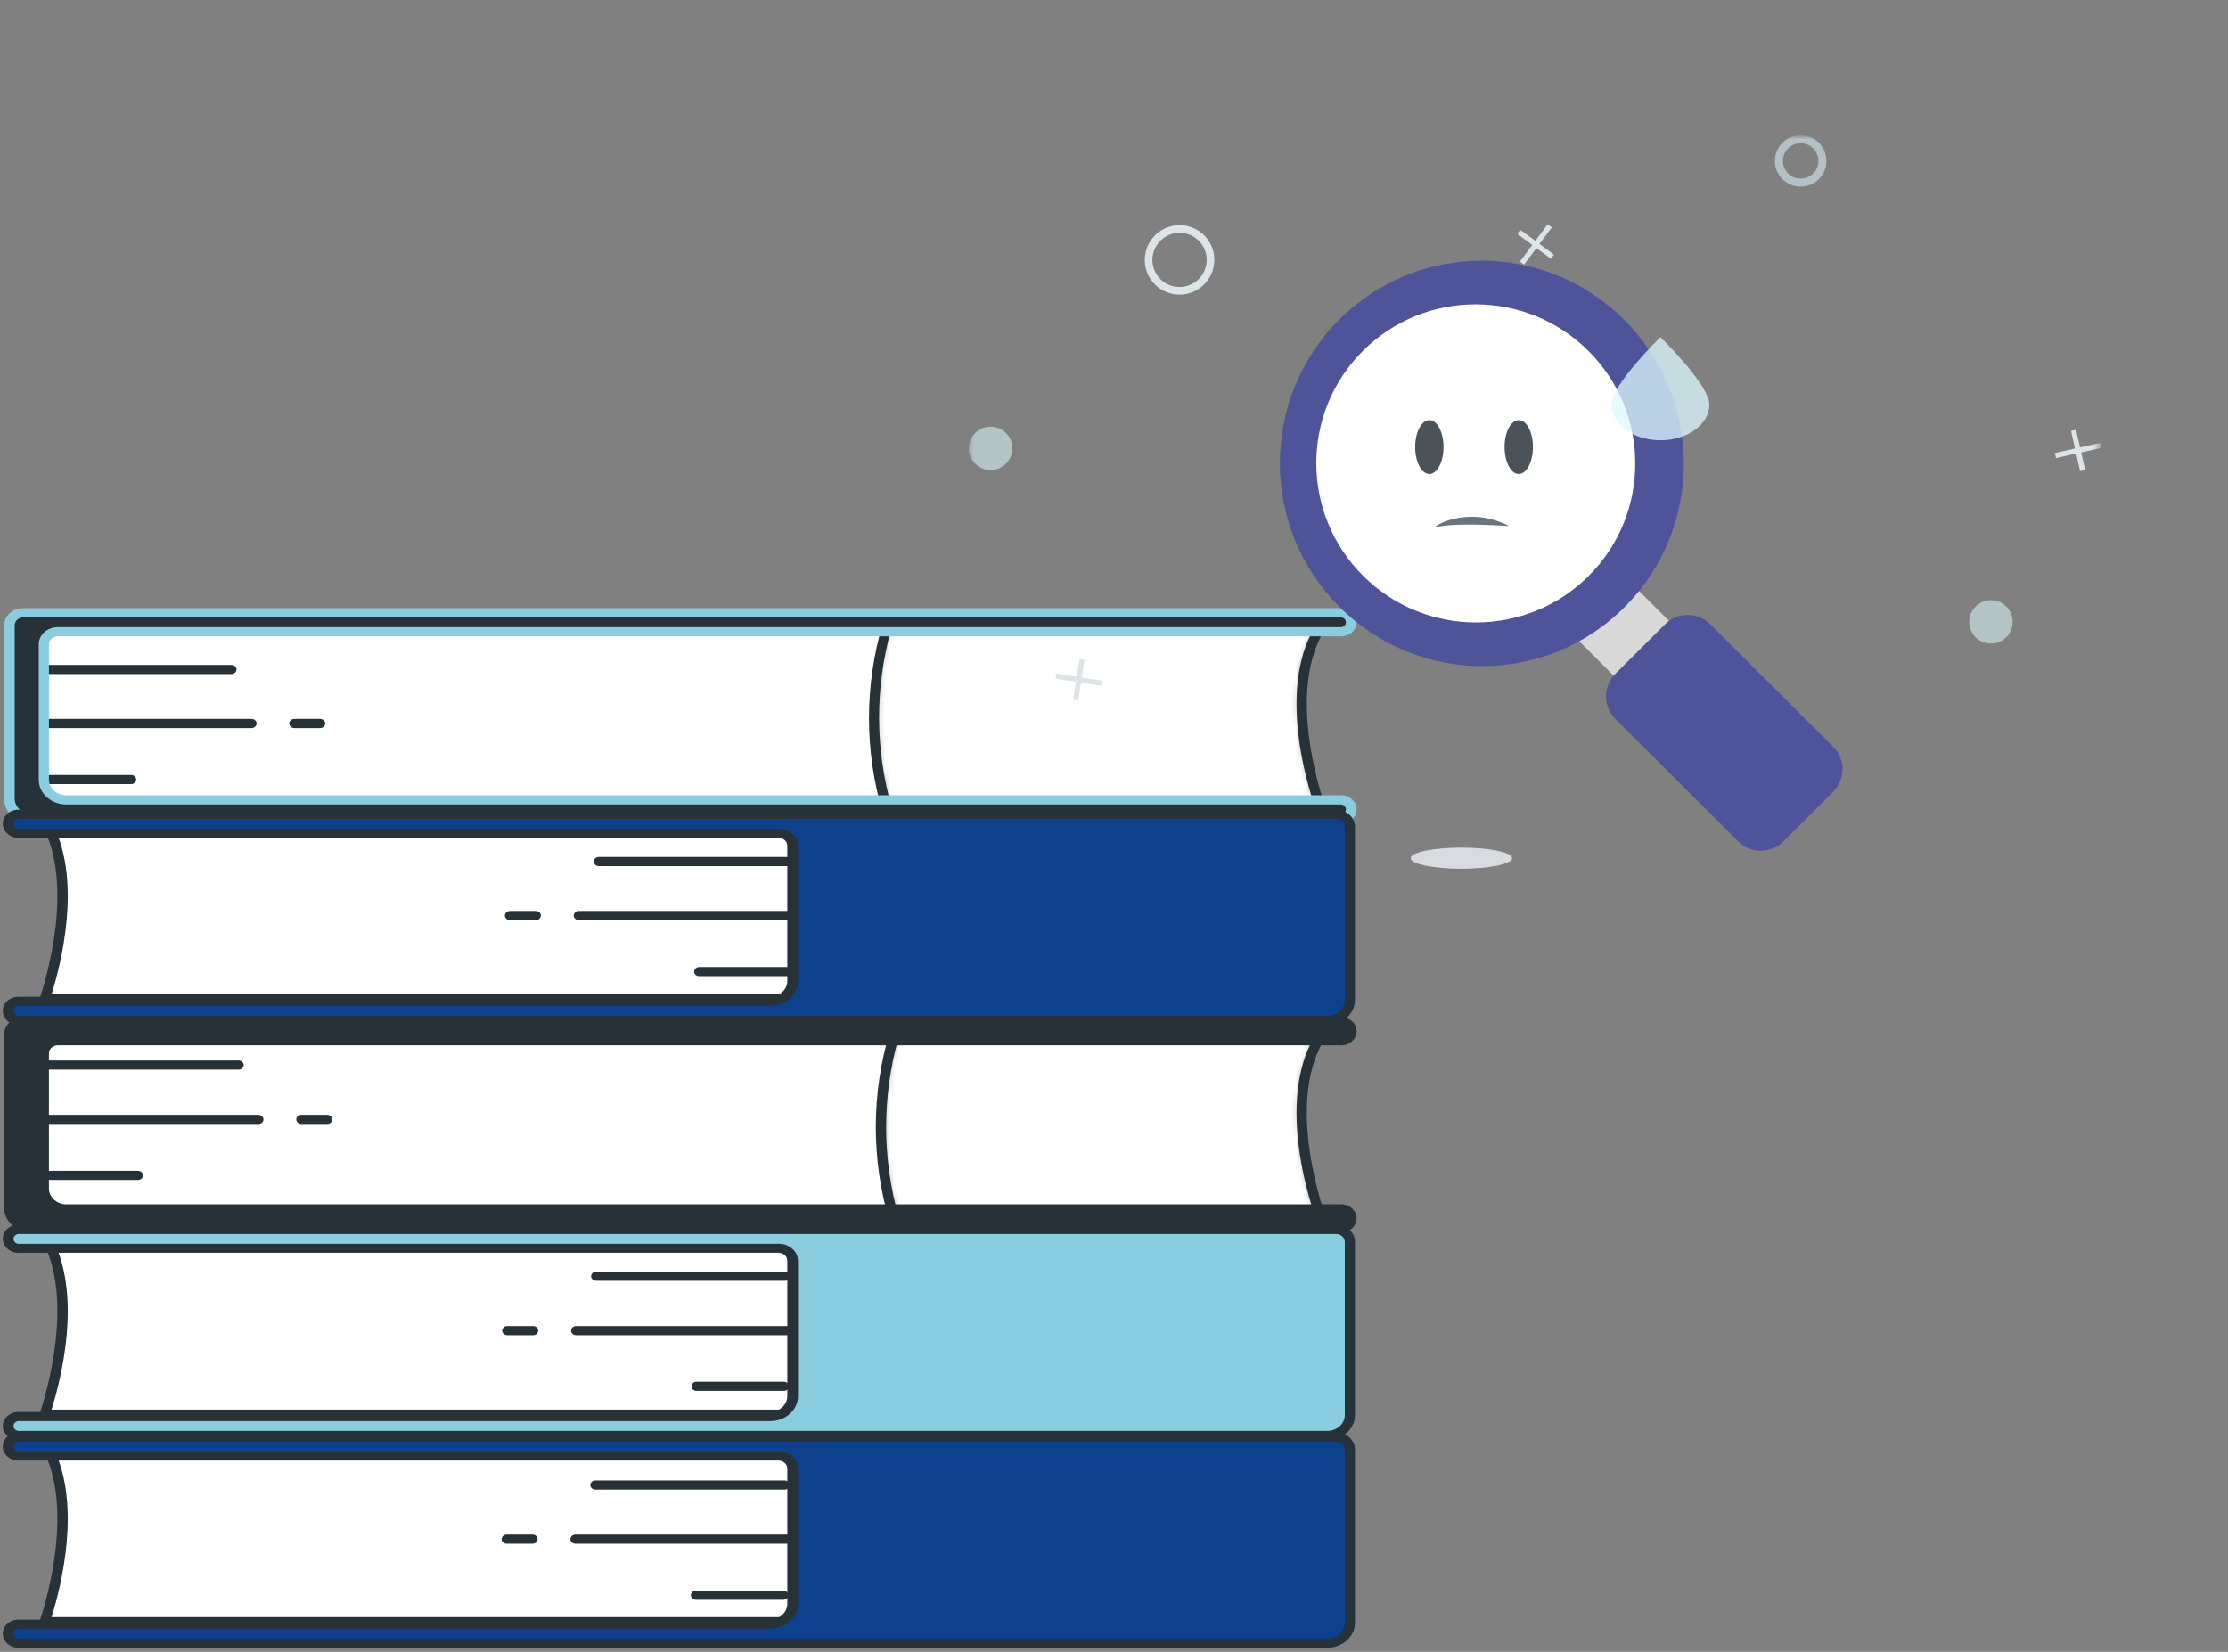 <svg width="472" height="350" viewBox="0 0 472 350" fill="none" xmlns="http://www.w3.org/2000/svg">
<rect x="0" y="0" width="472" height="350" fill="#808080" stroke="none"/>
<path d="M234.935 130.964H6.585V172.956H234.935V130.964Z" fill="white"/>
<path d="M234.935 173.927H6.585C6.301 173.922 6.029 173.818 5.828 173.637C5.626 173.456 5.511 173.212 5.505 172.956V130.964C5.505 130.706 5.619 130.459 5.822 130.277C6.024 130.095 6.299 129.993 6.585 129.993H234.935C235.222 129.993 235.496 130.095 235.699 130.277C235.901 130.459 236.015 130.706 236.015 130.964V172.956C236.015 173.214 235.901 173.46 235.699 173.642C235.496 173.824 235.222 173.927 234.935 173.927ZM7.665 171.986H233.855V131.934H7.665V171.986Z" fill="#263238"/>
<path d="M49.029 142.82H8.962C8.675 142.82 8.401 142.718 8.198 142.536C7.996 142.354 7.882 142.107 7.882 141.85C7.882 141.593 7.996 141.346 8.198 141.164C8.401 140.982 8.675 140.88 8.962 140.88H49.029C49.315 140.88 49.59 140.982 49.792 141.164C49.995 141.346 50.109 141.593 50.109 141.85C50.109 142.107 49.995 142.354 49.792 142.536C49.59 142.718 49.315 142.82 49.029 142.82Z" fill="#263238"/>
<path d="M67.82 154.269H62.356C62.069 154.269 61.795 154.167 61.592 153.985C61.39 153.803 61.276 153.556 61.276 153.299C61.276 153.042 61.39 152.795 61.592 152.613C61.795 152.431 62.069 152.329 62.356 152.329H67.82C68.107 152.329 68.382 152.431 68.584 152.613C68.787 152.795 68.9 153.042 68.9 153.299C68.9 153.556 68.787 153.803 68.584 153.985C68.382 154.167 68.107 154.269 67.82 154.269Z" fill="#263238"/>
<path d="M53.284 154.269H8.335C8.049 154.269 7.774 154.167 7.572 153.985C7.369 153.803 7.255 153.556 7.255 153.299C7.261 153.043 7.376 152.799 7.578 152.618C7.779 152.437 8.051 152.334 8.335 152.329H53.284C53.57 152.329 53.845 152.431 54.047 152.613C54.25 152.795 54.364 153.042 54.364 153.299C54.364 153.556 54.25 153.803 54.047 153.985C53.845 154.167 53.57 154.269 53.284 154.269Z" fill="#263238"/>
<path d="M27.774 166.145H9.285C8.999 166.145 8.724 166.043 8.521 165.861C8.319 165.679 8.205 165.432 8.205 165.175C8.205 164.918 8.319 164.671 8.521 164.489C8.724 164.307 8.999 164.205 9.285 164.205H27.774C28.061 164.205 28.335 164.307 28.538 164.489C28.74 164.671 28.854 164.918 28.854 165.175C28.854 165.432 28.74 165.679 28.538 165.861C28.335 166.043 28.061 166.145 27.774 166.145Z" fill="#263238"/>
<path d="M188.065 132.4C184.189 145.365 184.189 159.02 188.065 171.986H280.079C280.079 171.986 270.402 146.876 280.079 132.4H188.065Z" fill="white"/>
<path d="M280.078 172.956H188.064C187.824 172.96 187.59 172.891 187.398 172.761C187.206 172.631 187.068 172.447 187.006 172.238C183.128 159.089 183.128 145.258 187.006 132.109C187.075 131.911 187.213 131.738 187.4 131.616C187.586 131.493 187.812 131.428 188.043 131.429H280.057C280.246 131.434 280.431 131.483 280.594 131.571C280.756 131.659 280.891 131.783 280.984 131.931C281.078 132.08 281.127 132.247 281.127 132.418C281.127 132.588 281.078 132.756 280.985 132.904C271.676 146.837 280.985 171.423 280.985 171.715C281.04 171.86 281.055 172.015 281.031 172.167C281.006 172.318 280.941 172.463 280.842 172.588C280.743 172.713 280.612 172.815 280.461 172.886C280.309 172.957 280.141 172.994 279.97 172.995L280.078 172.956ZM188.885 171.016H278.588C276.795 165.815 270.942 146.391 278.242 133.37H188.777C185.352 145.734 185.389 158.668 188.885 171.016Z" fill="#263238"/>
<mask id="mask0_299_128" style="mask-type:luminance" maskUnits="userSpaceOnUse" x="185" y="132" width="96" height="40">
<mask id="mask1_299_128" style="mask-type:luminance" maskUnits="userSpaceOnUse" x="185" y="132" width="96" height="40">
<path d="M188.065 132.4C184.189 145.365 184.189 159.02 188.065 171.986H280.079C280.079 171.986 270.402 146.876 280.079 132.4H188.065Z" fill="white"/>
</mask>
<g mask="url(#mask1_299_128)">
<path d="M280.078 172.956H188.064C187.824 172.96 187.59 172.891 187.398 172.761C187.206 172.631 187.068 172.447 187.006 172.238C183.128 159.089 183.128 145.258 187.006 132.109C187.075 131.911 187.213 131.738 187.4 131.616C187.586 131.493 187.812 131.428 188.043 131.429H280.057C280.246 131.434 280.431 131.483 280.594 131.571C280.756 131.659 280.891 131.783 280.984 131.931C281.078 132.08 281.127 132.247 281.127 132.418C281.127 132.588 281.078 132.756 280.985 132.904C271.676 146.837 280.985 171.423 280.985 171.715C281.04 171.86 281.055 172.015 281.031 172.167C281.006 172.318 280.941 172.463 280.842 172.588C280.743 172.713 280.612 172.815 280.461 172.886C280.309 172.957 280.141 172.994 279.97 172.995L280.078 172.956ZM188.885 171.016H278.588C276.795 165.815 270.942 146.391 278.242 133.37H188.777C185.352 145.734 185.389 158.668 188.885 171.016Z" fill="white"/>
</g>
</mask>
<g mask="url(#mask0_299_128)">
<g opacity="0.24">
<path d="M188.065 132.4C184.189 145.365 184.189 159.02 188.065 171.986H280.079C280.079 171.986 270.402 146.876 280.079 132.4H188.065Z" fill="black"/>
<path d="M280.078 172.956H188.064C187.824 172.96 187.59 172.891 187.398 172.761C187.206 172.631 187.068 172.447 187.006 172.238C183.128 159.089 183.128 145.258 187.006 132.109C187.075 131.911 187.213 131.738 187.4 131.616C187.586 131.493 187.812 131.428 188.043 131.429H280.057C280.246 131.434 280.431 131.483 280.594 131.571C280.756 131.659 280.891 131.783 280.984 131.931C281.078 132.08 281.127 132.247 281.127 132.418C281.127 132.588 281.078 132.756 280.985 132.904C271.676 146.837 280.985 171.423 280.985 171.715C281.04 171.86 281.055 172.015 281.031 172.167C281.006 172.319 280.941 172.463 280.842 172.588C280.743 172.713 280.612 172.815 280.461 172.886C280.309 172.957 280.141 172.994 279.97 172.995L280.078 172.956ZM188.885 171.016H278.588C276.795 165.815 270.942 146.391 278.242 133.37H188.777C185.352 145.734 185.389 158.668 188.885 171.016Z" fill="#263238"/>
</g>
</g>
<path d="M9.286 165.175V136.513C9.286 135.808 9.598 135.132 10.152 134.634C10.707 134.135 11.46 133.855 12.245 133.855H283.815C284.388 133.855 284.938 133.65 285.343 133.287C285.748 132.923 285.975 132.429 285.975 131.914C285.975 131.4 285.748 130.906 285.343 130.542C284.938 130.178 284.388 129.974 283.815 129.974H4.901C4.116 129.974 3.364 130.254 2.809 130.753C2.254 131.251 1.942 131.927 1.942 132.632V169.192C1.939 169.757 2.06 170.316 2.299 170.839C2.538 171.361 2.889 171.836 3.332 172.237C3.776 172.637 4.303 172.955 4.884 173.171C5.464 173.388 6.087 173.5 6.715 173.5H283.815C284.388 173.5 284.938 173.295 285.343 172.931C285.748 172.567 285.975 172.074 285.975 171.559C285.975 171.045 285.748 170.551 285.343 170.187C284.938 169.823 284.388 169.619 283.815 169.619H14.059C13.418 169.616 12.785 169.499 12.195 169.273C11.606 169.046 11.073 168.717 10.628 168.302C10.183 167.888 9.835 167.398 9.604 166.861C9.374 166.324 9.266 165.75 9.286 165.175Z" fill="#263238"/>
<path d="M283.816 174.47H6.716C5.161 174.465 3.673 173.906 2.575 172.917C1.478 171.928 0.862 170.588 0.862 169.192V132.497C0.862 132.02 0.967 131.548 1.17 131.108C1.373 130.668 1.67 130.268 2.045 129.931C2.42 129.594 2.866 129.326 3.356 129.144C3.846 128.962 4.371 128.868 4.901 128.868H283.816C284.274 128.835 284.734 128.887 285.168 129.022C285.603 129.156 286.001 129.37 286.339 129.65C286.677 129.93 286.946 130.269 287.13 130.647C287.315 131.026 287.41 131.434 287.41 131.846C287.41 132.259 287.315 132.667 287.13 133.046C286.946 133.424 286.677 133.763 286.339 134.043C286.001 134.323 285.603 134.537 285.168 134.671C284.734 134.806 284.274 134.858 283.816 134.825H12.245C11.747 134.825 11.269 135.003 10.916 135.32C10.564 135.636 10.366 136.066 10.366 136.513V165.175C10.366 166.057 10.755 166.903 11.447 167.528C12.139 168.154 13.078 168.507 14.06 168.513H283.816C284.274 168.479 284.734 168.532 285.168 168.666C285.603 168.801 286.001 169.015 286.339 169.295C286.677 169.575 286.946 169.914 287.13 170.292C287.315 170.67 287.41 171.079 287.41 171.491C287.41 171.904 287.315 172.312 287.13 172.69C286.946 173.068 286.677 173.408 286.339 173.688C286.001 173.968 285.603 174.182 285.168 174.316C284.734 174.451 284.274 174.503 283.816 174.47ZM4.988 130.808C4.489 130.808 4.011 130.986 3.659 131.303C3.307 131.619 3.109 132.049 3.109 132.497V169.192C3.109 170.074 3.497 170.92 4.189 171.545C4.881 172.17 5.821 172.524 6.802 172.529H283.816C283.981 172.55 284.149 172.538 284.308 172.495C284.468 172.452 284.615 172.379 284.741 172.281C284.866 172.183 284.967 172.061 285.036 171.925C285.105 171.789 285.14 171.641 285.14 171.491C285.14 171.342 285.105 171.194 285.036 171.058C284.967 170.921 284.866 170.8 284.741 170.702C284.615 170.603 284.468 170.53 284.308 170.487C284.149 170.444 283.981 170.433 283.816 170.453H14.06C13.289 170.453 12.526 170.316 11.815 170.051C11.103 169.786 10.457 169.396 9.913 168.906C9.369 168.416 8.938 167.834 8.645 167.193C8.353 166.553 8.203 165.867 8.206 165.175V136.513C8.206 135.551 8.632 134.628 9.389 133.948C10.147 133.267 11.174 132.885 12.245 132.885H283.816C283.981 132.905 284.149 132.893 284.308 132.85C284.468 132.808 284.615 132.734 284.741 132.636C284.866 132.538 284.967 132.416 285.036 132.28C285.105 132.144 285.14 131.996 285.14 131.846C285.14 131.697 285.105 131.549 285.036 131.413C284.967 131.277 284.866 131.155 284.741 131.057C284.615 130.959 284.468 130.885 284.308 130.843C284.149 130.8 283.981 130.788 283.816 130.808H4.988Z" fill="#8BCDE0"/>
<path d="M234.935 217.627H6.585V259.62H234.935V217.627Z" fill="white"/>
<path d="M234.935 260.59H6.585C6.299 260.59 6.024 260.488 5.822 260.306C5.619 260.124 5.505 259.877 5.505 259.62V217.627C5.511 217.371 5.626 217.127 5.828 216.947C6.029 216.766 6.301 216.662 6.585 216.657H234.935C235.222 216.657 235.496 216.759 235.699 216.941C235.901 217.123 236.015 217.37 236.015 217.627V259.62C236.015 259.877 235.901 260.124 235.699 260.306C235.496 260.488 235.222 260.59 234.935 260.59ZM7.665 258.65H233.855V218.597H7.665V258.65Z" fill="#263238"/>
<path d="M50.541 226.631H10.409C10.123 226.631 9.848 226.529 9.645 226.347C9.443 226.165 9.329 225.918 9.329 225.661C9.329 225.403 9.443 225.157 9.645 224.975C9.848 224.793 10.123 224.691 10.409 224.691H50.541C50.827 224.691 51.102 224.793 51.305 224.975C51.507 225.157 51.621 225.403 51.621 225.661C51.621 225.918 51.507 226.165 51.305 226.347C51.102 226.529 50.827 226.631 50.541 226.631Z" fill="#263238"/>
<path d="M69.311 238.158H63.846C63.561 238.153 63.29 238.049 63.089 237.868C62.887 237.687 62.772 237.443 62.766 237.188C62.766 236.93 62.88 236.683 63.082 236.501C63.285 236.319 63.56 236.217 63.846 236.217H69.311C69.597 236.217 69.872 236.319 70.074 236.501C70.277 236.683 70.391 236.93 70.391 237.188C70.391 237.445 70.277 237.692 70.074 237.874C69.872 238.056 69.597 238.158 69.311 238.158Z" fill="#263238"/>
<path d="M54.731 238.158H9.804C9.518 238.158 9.243 238.056 9.04 237.874C8.838 237.692 8.724 237.445 8.724 237.188C8.724 236.93 8.838 236.683 9.04 236.501C9.243 236.319 9.518 236.217 9.804 236.217H54.731C55.017 236.217 55.292 236.319 55.495 236.501C55.697 236.683 55.811 236.93 55.811 237.188C55.811 237.445 55.697 237.692 55.495 237.874C55.292 238.056 55.017 238.158 54.731 238.158Z" fill="#263238"/>
<path d="M29.221 250.014H10.732C10.446 250.014 10.171 249.912 9.969 249.73C9.766 249.548 9.652 249.301 9.652 249.044C9.652 248.787 9.766 248.54 9.969 248.358C10.171 248.176 10.446 248.074 10.732 248.074H29.221C29.508 248.074 29.783 248.176 29.985 248.358C30.188 248.54 30.302 248.787 30.302 249.044C30.302 249.301 30.188 249.548 29.985 249.73C29.783 249.912 29.508 250.014 29.221 250.014Z" fill="#263238"/>
<path d="M189.49 219.082C185.626 232.05 185.626 245.702 189.49 258.669H280.079C280.079 258.669 270.402 233.559 280.079 219.082H189.49Z" fill="white"/>
<path d="M280.078 259.62H189.49C189.252 259.614 189.022 259.54 188.835 259.407C188.648 259.274 188.514 259.09 188.453 258.883C184.565 245.734 184.565 231.901 188.453 218.753C188.525 218.562 188.662 218.395 188.843 218.277C189.025 218.159 189.244 218.094 189.468 218.093H280.057C280.245 218.094 280.43 218.139 280.593 218.224C280.756 218.309 280.891 218.431 280.986 218.578C281.08 218.729 281.13 218.9 281.13 219.073C281.13 219.246 281.08 219.417 280.986 219.568C271.676 233.481 280.986 258.068 280.986 258.378C281.041 258.527 281.056 258.686 281.03 258.841C281.004 258.996 280.937 259.143 280.834 259.271C280.742 259.373 280.627 259.456 280.497 259.517C280.367 259.577 280.224 259.612 280.078 259.62ZM190.332 257.679H278.588C276.795 252.459 270.942 233.054 278.242 220.033H190.311C186.856 232.391 186.864 245.325 190.332 257.679Z" fill="#263238"/>
<mask id="mask2_299_128" style="mask-type:luminance" maskUnits="userSpaceOnUse" x="186" y="219" width="95" height="40">
<mask id="mask3_299_128" style="mask-type:luminance" maskUnits="userSpaceOnUse" x="186" y="219" width="95" height="40">
<path d="M189.49 219.082C185.626 232.05 185.626 245.702 189.49 258.669H280.079C280.079 258.669 270.402 233.559 280.079 219.082H189.49Z" fill="white"/>
</mask>
<g mask="url(#mask3_299_128)">
<path d="M280.078 259.62H189.49C189.252 259.614 189.022 259.539 188.835 259.407C188.648 259.274 188.514 259.09 188.453 258.882C184.565 245.734 184.565 231.901 188.453 218.753C188.525 218.561 188.662 218.395 188.843 218.277C189.025 218.159 189.244 218.094 189.468 218.093H280.057C280.245 218.094 280.43 218.139 280.593 218.224C280.756 218.309 280.891 218.431 280.986 218.578C281.08 218.729 281.13 218.899 281.13 219.073C281.13 219.246 281.08 219.416 280.986 219.568C271.676 233.481 280.986 258.067 280.986 258.378C281.041 258.527 281.056 258.685 281.03 258.841C281.004 258.996 280.937 259.143 280.834 259.271C280.742 259.373 280.627 259.456 280.497 259.516C280.367 259.577 280.224 259.612 280.078 259.62ZM190.332 257.679H278.588C276.795 252.459 270.942 233.054 278.242 220.033H190.311C186.856 232.391 186.864 245.325 190.332 257.679Z" fill="white"/>
</g>
</mask>
<g mask="url(#mask2_299_128)">
<g opacity="0.24">
<path d="M189.49 219.082C185.626 232.05 185.626 245.702 189.49 258.669H280.078C280.078 258.669 270.402 233.559 280.078 219.082H189.49Z" fill="black"/>
<path d="M280.078 259.62H189.49C189.252 259.614 189.022 259.539 188.835 259.406C188.648 259.274 188.514 259.09 188.453 258.882C184.565 245.734 184.565 231.901 188.453 218.753C188.525 218.561 188.662 218.395 188.843 218.277C189.025 218.159 189.244 218.094 189.468 218.093H280.057C280.245 218.094 280.43 218.139 280.593 218.224C280.756 218.309 280.891 218.431 280.986 218.578C281.08 218.729 281.13 218.899 281.13 219.073C281.13 219.246 281.08 219.416 280.986 219.568C271.676 233.481 280.986 258.067 280.986 258.378C281.041 258.527 281.056 258.685 281.03 258.841C281.004 258.996 280.937 259.143 280.834 259.271C280.742 259.373 280.627 259.456 280.497 259.516C280.367 259.577 280.224 259.612 280.078 259.62ZM190.332 257.679H278.588C276.795 252.459 270.942 233.054 278.242 220.033H190.311C186.856 232.391 186.864 245.325 190.332 257.679Z" fill="#263238"/>
</g>
</g>
<path d="M9.286 251.858V223.177C9.286 222.472 9.598 221.796 10.152 221.297C10.707 220.799 11.46 220.519 12.245 220.519H283.815C284.388 220.519 284.938 220.314 285.343 219.95C285.748 219.586 285.975 219.093 285.975 218.578C285.975 218.063 285.748 217.57 285.343 217.206C284.938 216.842 284.388 216.637 283.815 216.637H4.901C4.116 216.637 3.364 216.918 2.809 217.416C2.254 217.915 1.942 218.591 1.942 219.296V256.011C1.942 257.148 2.445 258.239 3.34 259.043C4.235 259.847 5.449 260.299 6.715 260.299H283.815C284.388 260.299 284.938 260.095 285.343 259.731C285.748 259.367 285.975 258.873 285.975 258.359C285.975 257.844 285.748 257.35 285.343 256.986C284.938 256.623 284.388 256.418 283.815 256.418H14.059C13.406 256.419 12.76 256.3 12.16 256.068C11.56 255.835 11.02 255.495 10.572 255.068C10.125 254.64 9.78 254.135 9.558 253.583C9.337 253.031 9.244 252.443 9.286 251.858Z" fill="#263238"/>
<path d="M283.816 261.134H6.716C5.163 261.134 3.675 260.579 2.577 259.593C1.479 258.607 0.862 257.269 0.862 255.875V219.16C0.862 218.684 0.967 218.212 1.17 217.771C1.373 217.331 1.67 216.931 2.045 216.594C2.42 216.257 2.866 215.99 3.356 215.808C3.846 215.625 4.371 215.531 4.901 215.531H283.816C284.274 215.498 284.734 215.55 285.168 215.685C285.603 215.82 286.001 216.034 286.339 216.314C286.677 216.593 286.946 216.933 287.13 217.311C287.315 217.689 287.41 218.097 287.41 218.51C287.41 218.923 287.315 219.331 287.13 219.709C286.946 220.087 286.677 220.427 286.339 220.707C286.001 220.986 285.603 221.2 285.168 221.335C284.734 221.47 284.274 221.522 283.816 221.489H12.245C11.747 221.489 11.269 221.667 10.916 221.983C10.564 222.3 10.366 222.729 10.366 223.177V251.858C10.372 252.736 10.763 253.577 11.454 254.199C12.146 254.82 13.082 255.171 14.06 255.176H283.816C284.274 255.143 284.734 255.195 285.168 255.33C285.603 255.464 286.001 255.678 286.339 255.958C286.677 256.238 286.946 256.578 287.13 256.956C287.315 257.334 287.41 257.742 287.41 258.155C287.41 258.568 287.315 258.976 287.13 259.354C286.946 259.732 286.677 260.072 286.339 260.351C286.001 260.631 285.603 260.845 285.168 260.98C284.734 261.114 284.274 261.167 283.816 261.134ZM4.988 217.472C4.489 217.472 4.011 217.65 3.659 217.966C3.307 218.283 3.109 218.712 3.109 219.16V255.875C3.114 256.753 3.505 257.594 4.197 258.215C4.888 258.837 5.824 259.188 6.802 259.193H283.816C283.981 259.213 284.149 259.202 284.308 259.159C284.468 259.116 284.615 259.043 284.741 258.945C284.866 258.846 284.967 258.725 285.036 258.589C285.105 258.452 285.14 258.304 285.14 258.155C285.14 258.005 285.105 257.857 285.036 257.721C284.967 257.585 284.866 257.464 284.741 257.365C284.615 257.267 284.468 257.194 284.308 257.151C284.149 257.108 283.981 257.096 283.816 257.117H14.06C12.507 257.117 11.018 256.563 9.921 255.576C8.823 254.59 8.206 253.253 8.206 251.858V223.177C8.206 222.7 8.311 222.229 8.514 221.788C8.717 221.348 9.014 220.948 9.389 220.611C9.764 220.274 10.21 220.007 10.7 219.824C11.19 219.642 11.715 219.548 12.245 219.548H283.816C283.981 219.569 284.149 219.557 284.308 219.514C284.468 219.471 284.615 219.398 284.741 219.3C284.866 219.201 284.967 219.08 285.036 218.944C285.105 218.808 285.14 218.66 285.14 218.51C285.14 218.36 285.105 218.213 285.036 218.076C284.967 217.94 284.866 217.819 284.741 217.72C284.615 217.622 284.468 217.549 284.308 217.506C284.149 217.463 283.981 217.452 283.816 217.472H4.988Z" fill="#263238"/>
<path d="M9.502 299.633C11.1 294.802 16.975 274.872 9.718 262.104H272.497V299.633H9.502Z" fill="white"/>
<path d="M272.475 300.604H9.501C9.334 300.602 9.169 300.567 9.019 300.499C8.87 300.432 8.739 300.335 8.637 300.216C8.535 300.092 8.466 299.949 8.436 299.797C8.406 299.646 8.416 299.49 8.465 299.342C9.761 295.461 15.916 275.144 8.745 262.473C8.654 262.327 8.607 262.164 8.607 261.997C8.607 261.831 8.654 261.667 8.745 261.522C8.842 261.379 8.979 261.261 9.141 261.179C9.304 261.097 9.488 261.055 9.674 261.056H272.475C272.762 261.056 273.036 261.158 273.239 261.34C273.441 261.522 273.555 261.769 273.555 262.026V299.556C273.567 299.69 273.548 299.824 273.499 299.951C273.45 300.078 273.373 300.194 273.271 300.293C273.17 300.391 273.046 300.47 272.909 300.523C272.772 300.577 272.625 300.604 272.475 300.604ZM10.927 298.663H271.395V263.074H11.424C17.212 275.144 13 292.007 10.927 298.663Z" fill="#263238"/>
<path d="M166.379 271.379H126.312C126.025 271.379 125.751 271.277 125.548 271.095C125.346 270.913 125.232 270.667 125.232 270.409C125.232 270.152 125.346 269.905 125.548 269.723C125.751 269.541 126.025 269.439 126.312 269.439H166.379C166.665 269.439 166.94 269.541 167.143 269.723C167.345 269.905 167.459 270.152 167.459 270.409C167.459 270.667 167.345 270.913 167.143 271.095C166.94 271.277 166.665 271.379 166.379 271.379Z" fill="#263238"/>
<path d="M112.941 282.906H107.476C107.19 282.906 106.915 282.804 106.713 282.622C106.51 282.44 106.396 282.193 106.396 281.936C106.396 281.679 106.51 281.432 106.713 281.25C106.915 281.068 107.19 280.966 107.476 280.966H112.941C113.228 280.966 113.502 281.068 113.705 281.25C113.907 281.432 114.021 281.679 114.021 281.936C114.021 282.193 113.907 282.44 113.705 282.622C113.502 282.804 113.228 282.906 112.941 282.906Z" fill="#263238"/>
<path d="M167.005 282.906H122.057C121.77 282.906 121.495 282.804 121.293 282.622C121.09 282.44 120.977 282.193 120.977 281.936C120.977 281.679 121.09 281.432 121.293 281.25C121.495 281.068 121.77 280.966 122.057 280.966H167.005C167.29 280.971 167.561 281.074 167.763 281.255C167.964 281.436 168.08 281.68 168.085 281.936C168.085 282.193 167.971 282.44 167.769 282.622C167.566 282.804 167.292 282.906 167.005 282.906Z" fill="#263238"/>
<path d="M166.055 294.705H147.565C147.279 294.705 147.004 294.602 146.802 294.42C146.599 294.238 146.485 293.992 146.485 293.734C146.485 293.477 146.599 293.23 146.802 293.048C147.004 292.866 147.279 292.764 147.565 292.764H166.055C166.341 292.764 166.616 292.866 166.818 293.048C167.021 293.23 167.135 293.477 167.135 293.734C167.135 293.992 167.021 294.238 166.818 294.42C166.616 294.602 166.341 294.705 166.055 294.705Z" fill="#263238"/>
<path d="M167.869 295.849V267.169C167.869 266.464 167.558 265.787 167.003 265.289C166.448 264.79 165.695 264.51 164.91 264.51H4.188C3.615 264.51 3.066 264.306 2.661 263.942C2.256 263.578 2.028 263.084 2.028 262.57C2.028 262.055 2.256 261.561 2.661 261.197C3.066 260.834 3.615 260.629 4.188 260.629H283.016C283.801 260.629 284.554 260.909 285.109 261.408C285.664 261.906 285.975 262.583 285.975 263.288V300.002C285.975 301.14 285.472 302.23 284.577 303.035C283.682 303.839 282.468 304.291 281.202 304.291H4.188C3.615 304.291 3.066 304.086 2.661 303.722C2.256 303.358 2.028 302.865 2.028 302.35C2.028 301.836 2.256 301.342 2.661 300.978C3.066 300.614 3.615 300.41 4.188 300.41H163.096C163.749 300.411 164.395 300.292 164.995 300.059C165.595 299.827 166.135 299.487 166.583 299.059C167.03 298.632 167.375 298.126 167.597 297.574C167.818 297.022 167.911 296.435 167.869 295.849Z" fill="#8BCDE0"/>
<path d="M281.202 305.125H4.188C3.73 305.158 3.27 305.106 2.836 304.971C2.401 304.837 2.003 304.623 1.665 304.343C1.328 304.063 1.058 303.723 0.874 303.345C0.689 302.967 0.594 302.559 0.594 302.146C0.594 301.734 0.689 301.325 0.874 300.947C1.058 300.569 1.328 300.23 1.665 299.95C2.003 299.67 2.401 299.456 2.836 299.321C3.27 299.187 3.73 299.134 4.188 299.168H163.096C164.074 299.163 165.01 298.811 165.701 298.19C166.393 297.569 166.784 296.728 166.789 295.849V267.169C166.801 266.73 166.623 266.305 166.293 265.983C165.962 265.661 165.505 265.467 165.018 265.441H4.188C3.73 265.475 3.27 265.422 2.836 265.288C2.401 265.153 2.003 264.939 1.665 264.659C1.328 264.379 1.058 264.04 0.874 263.662C0.689 263.284 0.594 262.875 0.594 262.463C0.594 262.05 0.689 261.642 0.874 261.264C1.058 260.886 1.328 260.546 1.665 260.266C2.003 259.986 2.401 259.772 2.836 259.638C3.27 259.503 3.73 259.451 4.188 259.484H283.016C284.088 259.484 285.115 259.866 285.872 260.547C286.63 261.227 287.055 262.15 287.055 263.113V299.827C287.058 300.521 286.909 301.207 286.616 301.849C286.324 302.49 285.893 303.073 285.35 303.565C284.806 304.057 284.16 304.448 283.449 304.716C282.737 304.983 281.973 305.123 281.202 305.125ZM4.188 301.108C4.023 301.088 3.855 301.1 3.696 301.142C3.536 301.185 3.389 301.258 3.263 301.357C3.138 301.455 3.037 301.576 2.968 301.713C2.899 301.849 2.864 301.997 2.864 302.146C2.864 302.296 2.899 302.444 2.968 302.58C3.037 302.716 3.138 302.838 3.263 302.936C3.389 303.034 3.536 303.107 3.696 303.15C3.855 303.193 4.023 303.205 4.188 303.185H281.202C282.18 303.179 283.116 302.828 283.807 302.207C284.499 301.586 284.89 300.745 284.895 299.866V263.152C284.895 262.704 284.697 262.274 284.345 261.958C283.993 261.641 283.515 261.463 283.016 261.463H4.188C4.023 261.443 3.855 261.455 3.696 261.498C3.536 261.54 3.389 261.614 3.263 261.712C3.138 261.81 3.037 261.932 2.968 262.068C2.899 262.204 2.864 262.352 2.864 262.502C2.864 262.651 2.899 262.799 2.968 262.935C3.037 263.072 3.138 263.193 3.263 263.291C3.389 263.39 3.536 263.463 3.696 263.506C3.855 263.548 4.023 263.56 4.188 263.54H165.018C166.089 263.54 167.117 263.922 167.874 264.603C168.632 265.283 169.057 266.206 169.057 267.169V295.849C169.052 297.243 168.433 298.577 167.337 299.562C166.24 300.547 164.755 301.103 163.204 301.108H4.188Z" fill="#263238"/>
<path d="M9.502 343.606C11.1 338.793 16.975 318.864 9.718 306.095H272.497V343.606H9.502Z" fill="white"/>
<path d="M272.475 344.576H9.501C9.333 344.579 9.166 344.545 9.016 344.478C8.865 344.41 8.735 344.311 8.637 344.188C8.535 344.068 8.466 343.928 8.436 343.78C8.406 343.631 8.416 343.478 8.464 343.334C9.76 339.453 15.916 319.116 8.745 306.464C8.654 306.319 8.607 306.155 8.607 305.989C8.607 305.822 8.654 305.658 8.745 305.513C8.842 305.37 8.979 305.252 9.141 305.171C9.304 305.089 9.488 305.047 9.674 305.048H272.475C272.761 305.048 273.036 305.15 273.239 305.332C273.441 305.514 273.555 305.76 273.555 306.018V343.528C273.567 343.662 273.548 343.796 273.499 343.923C273.45 344.05 273.372 344.166 273.271 344.265C273.169 344.363 273.046 344.442 272.909 344.495C272.772 344.549 272.624 344.576 272.475 344.576ZM10.927 342.635H271.395V307.066H11.424C17.212 319.097 13 335.979 10.927 342.635Z" fill="#263238"/>
<path d="M166.271 315.623H126.139C125.853 315.623 125.578 315.521 125.375 315.339C125.173 315.157 125.059 314.91 125.059 314.653C125.059 314.396 125.173 314.149 125.375 313.967C125.578 313.785 125.853 313.683 126.139 313.683H166.228C166.512 313.688 166.784 313.792 166.985 313.972C167.187 314.153 167.302 314.397 167.308 314.653C167.308 314.904 167.2 315.145 167.007 315.326C166.814 315.507 166.55 315.613 166.271 315.623Z" fill="#263238"/>
<path d="M112.812 327.092H107.348C107.061 327.092 106.786 326.99 106.584 326.808C106.381 326.626 106.268 326.379 106.268 326.122C106.268 325.864 106.381 325.617 106.584 325.436C106.786 325.254 107.061 325.151 107.348 325.151H112.812C113.099 325.151 113.373 325.254 113.576 325.436C113.778 325.617 113.892 325.864 113.892 326.122C113.892 326.379 113.778 326.626 113.576 326.808C113.373 326.99 113.099 327.092 112.812 327.092Z" fill="#263238"/>
<path d="M166.876 327.092H121.927C121.641 327.092 121.366 326.99 121.163 326.808C120.961 326.626 120.847 326.379 120.847 326.122C120.847 325.864 120.961 325.617 121.163 325.436C121.366 325.254 121.641 325.151 121.927 325.151H166.876C167.162 325.151 167.437 325.254 167.639 325.436C167.842 325.617 167.956 325.864 167.956 326.122C167.956 326.379 167.842 326.626 167.639 326.808C167.437 326.99 167.162 327.092 166.876 327.092Z" fill="#263238"/>
<path d="M165.925 338.968H147.436C147.15 338.968 146.875 338.866 146.672 338.684C146.47 338.502 146.356 338.255 146.356 337.997C146.356 337.74 146.47 337.493 146.672 337.311C146.875 337.129 147.15 337.027 147.436 337.027H165.925C166.212 337.027 166.486 337.129 166.689 337.311C166.891 337.493 167.005 337.74 167.005 337.997C167.005 338.255 166.891 338.502 166.689 338.684C166.486 338.866 166.212 338.968 165.925 338.968Z" fill="#263238"/>
<path d="M167.869 339.822V311.16C167.869 310.455 167.558 309.779 167.003 309.28C166.448 308.782 165.695 308.502 164.91 308.502H4.188C3.615 308.502 3.066 308.297 2.661 307.933C2.256 307.569 2.028 307.076 2.028 306.561C2.028 306.046 2.256 305.553 2.661 305.189C3.066 304.825 3.615 304.621 4.188 304.621H283.016C283.801 304.621 284.554 304.901 285.109 305.399C285.664 305.898 285.975 306.574 285.975 307.279V343.838C285.978 344.403 285.857 344.963 285.618 345.486C285.38 346.008 285.028 346.483 284.585 346.883C284.141 347.284 283.614 347.601 283.034 347.818C282.453 348.035 281.831 348.146 281.202 348.146H4.188C3.615 348.146 3.066 347.942 2.661 347.578C2.256 347.214 2.028 346.721 2.028 346.206C2.028 345.691 2.256 345.198 2.661 344.834C3.066 344.47 3.615 344.265 4.188 344.265H163.096C163.737 344.263 164.37 344.145 164.96 343.919C165.549 343.693 166.082 343.363 166.527 342.949C166.972 342.535 167.32 342.045 167.551 341.507C167.781 340.97 167.89 340.397 167.869 339.822Z" fill="#0E418D"/>
<path d="M281.202 349.117H4.188C3.73 349.15 3.27 349.098 2.836 348.963C2.401 348.828 2.003 348.614 1.665 348.335C1.328 348.055 1.058 347.715 0.874 347.337C0.689 346.959 0.594 346.551 0.594 346.138C0.594 345.725 0.689 345.317 0.874 344.939C1.058 344.561 1.328 344.221 1.665 343.941C2.003 343.662 2.401 343.448 2.836 343.313C3.27 343.178 3.73 343.126 4.188 343.159H163.096C164.077 343.154 165.017 342.8 165.709 342.175C166.401 341.549 166.789 340.703 166.789 339.822V311.16C166.789 310.712 166.591 310.283 166.239 309.966C165.887 309.65 165.409 309.472 164.91 309.472H4.188C3.73 309.505 3.27 309.453 2.836 309.318C2.401 309.184 2.003 308.97 1.665 308.69C1.328 308.41 1.058 308.07 0.874 307.692C0.689 307.314 0.594 306.906 0.594 306.493C0.594 306.08 0.689 305.672 0.874 305.294C1.058 304.916 1.328 304.576 1.665 304.297C2.003 304.017 2.401 303.803 2.836 303.668C3.27 303.534 3.73 303.481 4.188 303.514H283.016C283.547 303.514 284.072 303.608 284.562 303.791C285.052 303.973 285.497 304.24 285.872 304.577C286.247 304.914 286.545 305.314 286.748 305.755C286.951 306.195 287.055 306.667 287.055 307.143V343.838C287.055 345.235 286.439 346.575 285.342 347.564C284.245 348.553 282.756 349.112 281.202 349.117ZM4.188 345.1C4.023 345.079 3.855 345.091 3.696 345.134C3.536 345.177 3.389 345.25 3.263 345.348C3.138 345.447 3.037 345.568 2.968 345.704C2.899 345.84 2.864 345.988 2.864 346.138C2.864 346.288 2.899 346.435 2.968 346.572C3.037 346.708 3.138 346.829 3.263 346.928C3.389 347.026 3.536 347.099 3.696 347.142C3.855 347.185 4.023 347.196 4.188 347.176H281.202C282.184 347.171 283.123 346.817 283.815 346.192C284.507 345.566 284.895 344.72 284.895 343.838V307.143C284.895 306.695 284.697 306.266 284.345 305.949C283.993 305.633 283.515 305.455 283.016 305.455H4.188C4.023 305.435 3.855 305.446 3.696 305.489C3.536 305.532 3.389 305.605 3.263 305.704C3.138 305.802 3.037 305.923 2.968 306.059C2.899 306.196 2.864 306.344 2.864 306.493C2.864 306.643 2.899 306.791 2.968 306.927C3.037 307.063 3.138 307.184 3.263 307.283C3.389 307.381 3.536 307.454 3.696 307.497C3.855 307.54 4.023 307.552 4.188 307.531H165.018C166.089 307.531 167.117 307.914 167.874 308.594C168.632 309.275 169.057 310.198 169.057 311.16V339.822C169.057 341.218 168.441 342.558 167.344 343.547C166.247 344.536 164.758 345.095 163.204 345.1H4.188Z" fill="#263238"/>
<path d="M9.502 211.65C11.1 206.838 16.975 186.909 9.718 174.14H272.497V211.65H9.502Z" fill="white"/>
<path d="M272.475 212.621H9.501C9.333 212.624 9.166 212.59 9.016 212.522C8.865 212.455 8.735 212.355 8.637 212.232C8.535 212.113 8.466 211.973 8.436 211.824C8.406 211.676 8.416 211.523 8.464 211.379C9.76 207.498 15.916 187.161 8.745 174.509C8.654 174.364 8.607 174.2 8.607 174.033C8.607 173.867 8.654 173.703 8.745 173.558C8.842 173.415 8.979 173.297 9.141 173.215C9.304 173.134 9.488 173.091 9.674 173.092H272.475C272.761 173.092 273.036 173.194 273.239 173.376C273.441 173.558 273.555 173.805 273.555 174.062V211.573C273.567 211.706 273.548 211.841 273.499 211.968C273.45 212.095 273.372 212.211 273.271 212.31C273.169 212.408 273.046 212.486 272.909 212.54C272.772 212.594 272.624 212.621 272.475 212.621ZM10.927 210.68H271.395V175.11H11.424C17.212 187.142 13 204.024 10.927 210.68Z" fill="#263238"/>
<path d="M166.962 183.513H126.873C126.587 183.513 126.312 183.411 126.11 183.229C125.907 183.047 125.793 182.8 125.793 182.543C125.793 182.285 125.907 182.038 126.11 181.856C126.312 181.675 126.587 181.572 126.873 181.572H166.962C167.249 181.572 167.523 181.675 167.726 181.856C167.928 182.038 168.042 182.285 168.042 182.543C168.042 182.8 167.928 183.047 167.726 183.229C167.523 183.411 167.249 183.513 166.962 183.513Z" fill="#263238"/>
<path d="M113.503 194.962H108.038C107.752 194.962 107.477 194.86 107.275 194.678C107.072 194.496 106.958 194.249 106.958 193.992C106.964 193.736 107.08 193.492 107.281 193.311C107.482 193.13 107.754 193.026 108.038 193.021H113.503C113.79 193.021 114.064 193.124 114.267 193.306C114.469 193.487 114.583 193.734 114.583 193.992C114.583 194.249 114.469 194.496 114.267 194.678C114.064 194.86 113.79 194.962 113.503 194.962Z" fill="#263238"/>
<path d="M167.567 194.962H122.618C122.332 194.962 122.057 194.86 121.854 194.678C121.652 194.496 121.538 194.249 121.538 193.992C121.544 193.736 121.659 193.492 121.861 193.311C122.062 193.13 122.333 193.026 122.618 193.021H167.567C167.853 193.021 168.128 193.124 168.33 193.306C168.533 193.487 168.647 193.734 168.647 193.992C168.647 194.249 168.533 194.496 168.33 194.678C168.128 194.86 167.853 194.962 167.567 194.962Z" fill="#263238"/>
<path d="M166.638 206.838H148.127C147.84 206.838 147.566 206.736 147.363 206.554C147.161 206.372 147.047 206.125 147.047 205.868C147.052 205.612 147.168 205.368 147.369 205.187C147.571 205.006 147.842 204.902 148.127 204.897H166.638C166.922 204.902 167.194 205.006 167.395 205.187C167.596 205.368 167.712 205.612 167.718 205.868C167.718 206.125 167.604 206.372 167.401 206.554C167.199 206.736 166.924 206.838 166.638 206.838Z" fill="#263238"/>
<path d="M167.869 207.866V179.205C167.869 178.5 167.558 177.824 167.003 177.325C166.448 176.826 165.695 176.546 164.91 176.546H4.188C3.615 176.546 3.066 176.342 2.661 175.978C2.256 175.614 2.028 175.121 2.028 174.606C2.028 174.091 2.256 173.598 2.661 173.234C3.066 172.87 3.615 172.665 4.188 172.665H283.016C283.801 172.665 284.554 172.945 285.109 173.444C285.664 173.943 285.975 174.619 285.975 175.324V211.883C285.978 212.448 285.857 213.008 285.618 213.53C285.38 214.053 285.028 214.528 284.585 214.928C284.141 215.329 283.614 215.646 283.034 215.863C282.453 216.08 281.831 216.191 281.202 216.191H4.188C3.615 216.191 3.066 215.987 2.661 215.623C2.256 215.259 2.028 214.765 2.028 214.251C2.028 213.736 2.256 213.242 2.661 212.879C3.066 212.515 3.615 212.31 4.188 212.31H163.096C163.737 212.308 164.37 212.19 164.96 211.964C165.549 211.738 166.082 211.408 166.527 210.994C166.972 210.58 167.32 210.089 167.551 209.552C167.781 209.015 167.89 208.442 167.869 207.866Z" fill="#0E418D"/>
<path d="M281.202 217.161H4.188C3.73 217.195 3.27 217.142 2.836 217.008C2.401 216.873 2.003 216.659 1.665 216.379C1.328 216.099 1.058 215.76 0.874 215.382C0.689 215.004 0.594 214.595 0.594 214.183C0.594 213.77 0.689 213.362 0.874 212.984C1.058 212.606 1.328 212.266 1.665 211.986C2.003 211.706 2.401 211.492 2.836 211.358C3.27 211.223 3.73 211.171 4.188 211.204H163.096C164.077 211.199 165.017 210.845 165.709 210.22C166.401 209.594 166.789 208.748 166.789 207.866V179.205C166.789 178.757 166.591 178.328 166.239 178.011C165.887 177.695 165.409 177.517 164.91 177.517H4.188C3.73 177.55 3.27 177.498 2.836 177.363C2.401 177.228 2.003 177.014 1.665 176.734C1.328 176.455 1.058 176.115 0.874 175.737C0.689 175.359 0.594 174.951 0.594 174.538C0.594 174.125 0.689 173.717 0.874 173.339C1.058 172.961 1.328 172.621 1.665 172.341C2.003 172.062 2.401 171.848 2.836 171.713C3.27 171.578 3.73 171.526 4.188 171.559H283.016C284.088 171.559 285.115 171.942 285.872 172.622C286.63 173.303 287.055 174.226 287.055 175.188V211.883C287.055 213.28 286.439 214.619 285.342 215.609C284.245 216.598 282.756 217.156 281.202 217.161ZM4.188 213.145C4.023 213.124 3.855 213.136 3.696 213.179C3.536 213.222 3.389 213.295 3.263 213.393C3.138 213.491 3.037 213.613 2.968 213.749C2.899 213.885 2.864 214.033 2.864 214.183C2.864 214.332 2.899 214.48 2.968 214.616C3.037 214.753 3.138 214.874 3.263 214.972C3.389 215.071 3.536 215.144 3.696 215.187C3.855 215.23 4.023 215.241 4.188 215.221H281.202C282.184 215.216 283.123 214.862 283.815 214.236C284.507 213.611 284.895 212.765 284.895 211.883V175.188C284.895 174.966 284.847 174.747 284.752 174.542C284.658 174.337 284.52 174.151 284.345 173.994C284.171 173.837 283.963 173.713 283.735 173.628C283.507 173.543 283.263 173.5 283.016 173.5H4.188C4.023 173.479 3.855 173.491 3.696 173.534C3.536 173.577 3.389 173.65 3.263 173.748C3.138 173.847 3.037 173.968 2.968 174.104C2.899 174.24 2.864 174.388 2.864 174.538C2.864 174.688 2.899 174.835 2.968 174.972C3.037 175.108 3.138 175.229 3.263 175.328C3.389 175.426 3.536 175.499 3.696 175.542C3.855 175.585 4.023 175.596 4.188 175.576H165.018C166.089 175.576 167.117 175.958 167.874 176.639C168.632 177.319 169.057 178.242 169.057 179.205V207.866C169.057 209.263 168.441 210.602 167.344 211.592C166.247 212.581 164.758 213.139 163.204 213.145H4.188Z" fill="#263238"/>
<g clip-path="url(#clip0_299_128)">
<mask id="mask4_299_128" style="mask-type:luminance" maskUnits="userSpaceOnUse" x="184" y="0" width="288" height="196">
<path d="M472 0H184.217V195.435H472V0Z" fill="white"/>
</mask>
<g mask="url(#mask4_299_128)">
<mask id="mask5_299_128" style="mask-type:luminance" maskUnits="userSpaceOnUse" x="205" y="28" width="246" height="168">
<path d="M205.246 28.931H450.573V195.534H205.246V28.931Z" fill="white"/>
</mask>
<g mask="url(#mask5_299_128)">
<path d="M209.853 90.402C212.395 90.402 214.46 92.462 214.46 94.998C214.46 97.534 212.395 99.594 209.853 99.594C207.31 99.594 205.246 97.534 205.246 94.998C205.246 92.462 207.31 90.402 209.853 90.402Z" fill="#B3C3C6"/>
<path d="M421.778 127.17C424.321 127.17 426.386 129.229 426.386 131.766C426.386 134.302 424.321 136.361 421.778 136.361C419.236 136.361 417.171 134.302 417.171 131.766C417.171 129.229 419.236 127.17 421.778 127.17Z" fill="#B3C3C6"/>
<path d="M381.466 29.506C384.009 29.506 386.074 31.565 386.074 34.102C386.074 36.638 384.009 38.698 381.466 38.698C378.924 38.698 376.859 36.638 376.859 34.102C376.859 31.565 378.924 29.506 381.466 29.506Z" stroke="#B3C1C6" stroke-width="1.705"/>
</g>
<mask id="mask6_299_128" style="mask-type:luminance" maskUnits="userSpaceOnUse" x="211" y="37" width="234" height="159">
<path d="M211.6 37.063H444.617V195.307H211.6V37.063Z" fill="white"/>
</mask>
<g mask="url(#mask6_299_128)">
<path d="M256.265 56.602C255.414 60.117 251.864 62.285 248.345 61.44C244.826 60.594 242.66 57.054 243.512 53.538C244.364 50.023 247.913 47.855 251.432 48.701C254.952 49.546 257.117 53.087 256.265 56.602Z" stroke="#DDE4E7" stroke-width="1.619"/>
<path d="M233.332 145.312L223.61 143.794L223.78 142.716L233.502 144.233L233.332 145.312ZM228.416 148.413L227.335 148.245L228.697 139.614L229.777 139.783L228.416 148.413Z" fill="#DDE4E7"/>
<path d="M445.162 94.909L435.561 97.055L435.321 95.99L444.922 93.844L445.162 94.909ZM441.736 99.593L440.67 99.831L438.746 91.307L439.813 91.068L441.736 99.593Z" fill="#DDE4E7"/>
<path d="M328.749 48.177L322.877 56.066L321.999 55.415L327.871 47.527L328.749 48.177ZM329.212 53.959L328.56 54.836L321.535 49.633L322.188 48.757L329.212 53.959Z" fill="#DDE4E7"/>
</g>
<mask id="mask7_299_128" style="mask-type:luminance" maskUnits="userSpaceOnUse" x="184" y="2" width="288" height="196">
<path d="M184.217 2.341H472V197.775H184.217V2.341Z" fill="white"/>
</mask>
<g mask="url(#mask7_299_128)">
<mask id="mask8_299_128" style="mask-type:luminance" maskUnits="userSpaceOnUse" x="184" y="2" width="288" height="196">
<path d="M184.217 2.341H472V197.775H184.217V2.341Z" fill="white"/>
</mask>
<g mask="url(#mask8_299_128)">
<path d="M340.786 118.794L362.143 140.099L350.468 151.745L329.112 130.44L340.786 118.794Z" fill="#D8D8D8"/>
<path d="M362.31 132.263L388.351 158.241C390.988 160.872 390.989 165.142 388.353 167.771L377.802 178.297C375.166 180.926 370.885 180.925 368.249 178.295L342.208 152.317C339.571 149.686 339.57 145.416 342.206 142.787L352.757 132.261C355.393 129.632 359.673 129.633 362.31 132.263Z" fill="#4F539A"/>
<path d="M344.215 128.585C360.914 111.826 360.886 84.63 344.162 67.84C327.439 51.05 300.342 51.031 283.65 67.79C266.951 84.55 266.972 111.745 283.702 128.528C300.425 145.318 327.516 145.345 344.215 128.585Z" fill="#4F539A"/>
<path d="M288.732 74.333C301.91 61.186 323.324 61.201 336.521 74.366C349.717 87.53 349.732 108.893 336.554 122.039C323.375 135.185 301.961 135.17 288.765 122.006C275.568 108.841 275.554 87.479 288.732 74.333Z" fill="white"/>
</g>
<g opacity="0.92">
<path d="M302.805 89.016C304.462 89.016 305.808 91.574 305.808 94.724C305.808 97.875 304.462 100.433 302.805 100.433C301.148 100.433 299.803 97.875 299.803 94.724C299.803 91.574 301.148 89.016 302.805 89.016Z" fill="#3C444A"/>
</g>
<g opacity="0.92">
<path d="M321.747 89.016C323.404 89.016 324.749 91.574 324.749 94.724C324.749 97.875 323.404 100.433 321.747 100.433C320.09 100.433 318.744 97.875 318.744 94.724C318.744 91.574 320.09 89.016 321.747 89.016Z" fill="#3C444A"/>
</g>
<g opacity="0.756">
<path d="M351.753 93.288C357.484 93.288 362.131 89.9 362.131 85.719C362.131 81.537 351.753 71.431 351.753 71.431C351.753 71.431 341.375 81.537 341.375 85.719C341.375 89.9 346.022 93.288 351.753 93.288Z" fill="url(#paint0_linear_299_128)"/>
</g>
<path d="M319.664 111.422C310.425 106.814 303.02 111.95 304.236 111.687C309.556 110.537 320.019 111.599 319.664 111.422Z" fill="#677583"/>
</g>
<path d="M309.588 179.597C315.519 179.597 320.333 180.599 320.333 181.832C320.333 183.065 315.519 184.066 309.588 184.066C303.658 184.066 298.843 183.065 298.843 181.832C298.843 180.599 303.658 179.597 309.588 179.597Z" fill="#D8DBDF"/>
</g>
</g>
<defs>
<linearGradient id="paint0_linear_299_128" x1="351.764" y1="77.047" x2="357.613" y2="93.297" gradientUnits="userSpaceOnUse">
<stop stop-color="#DCFAFF"/>
<stop offset="0.5" stop-color="#DDFAFF"/>
<stop offset="1" stop-color="#DFF8FF"/>
</linearGradient>
<clipPath id="clip0_299_128">
<rect width="287.783" height="195.435" fill="white" transform="translate(184.217)"/>
</clipPath>
</defs>
</svg>
